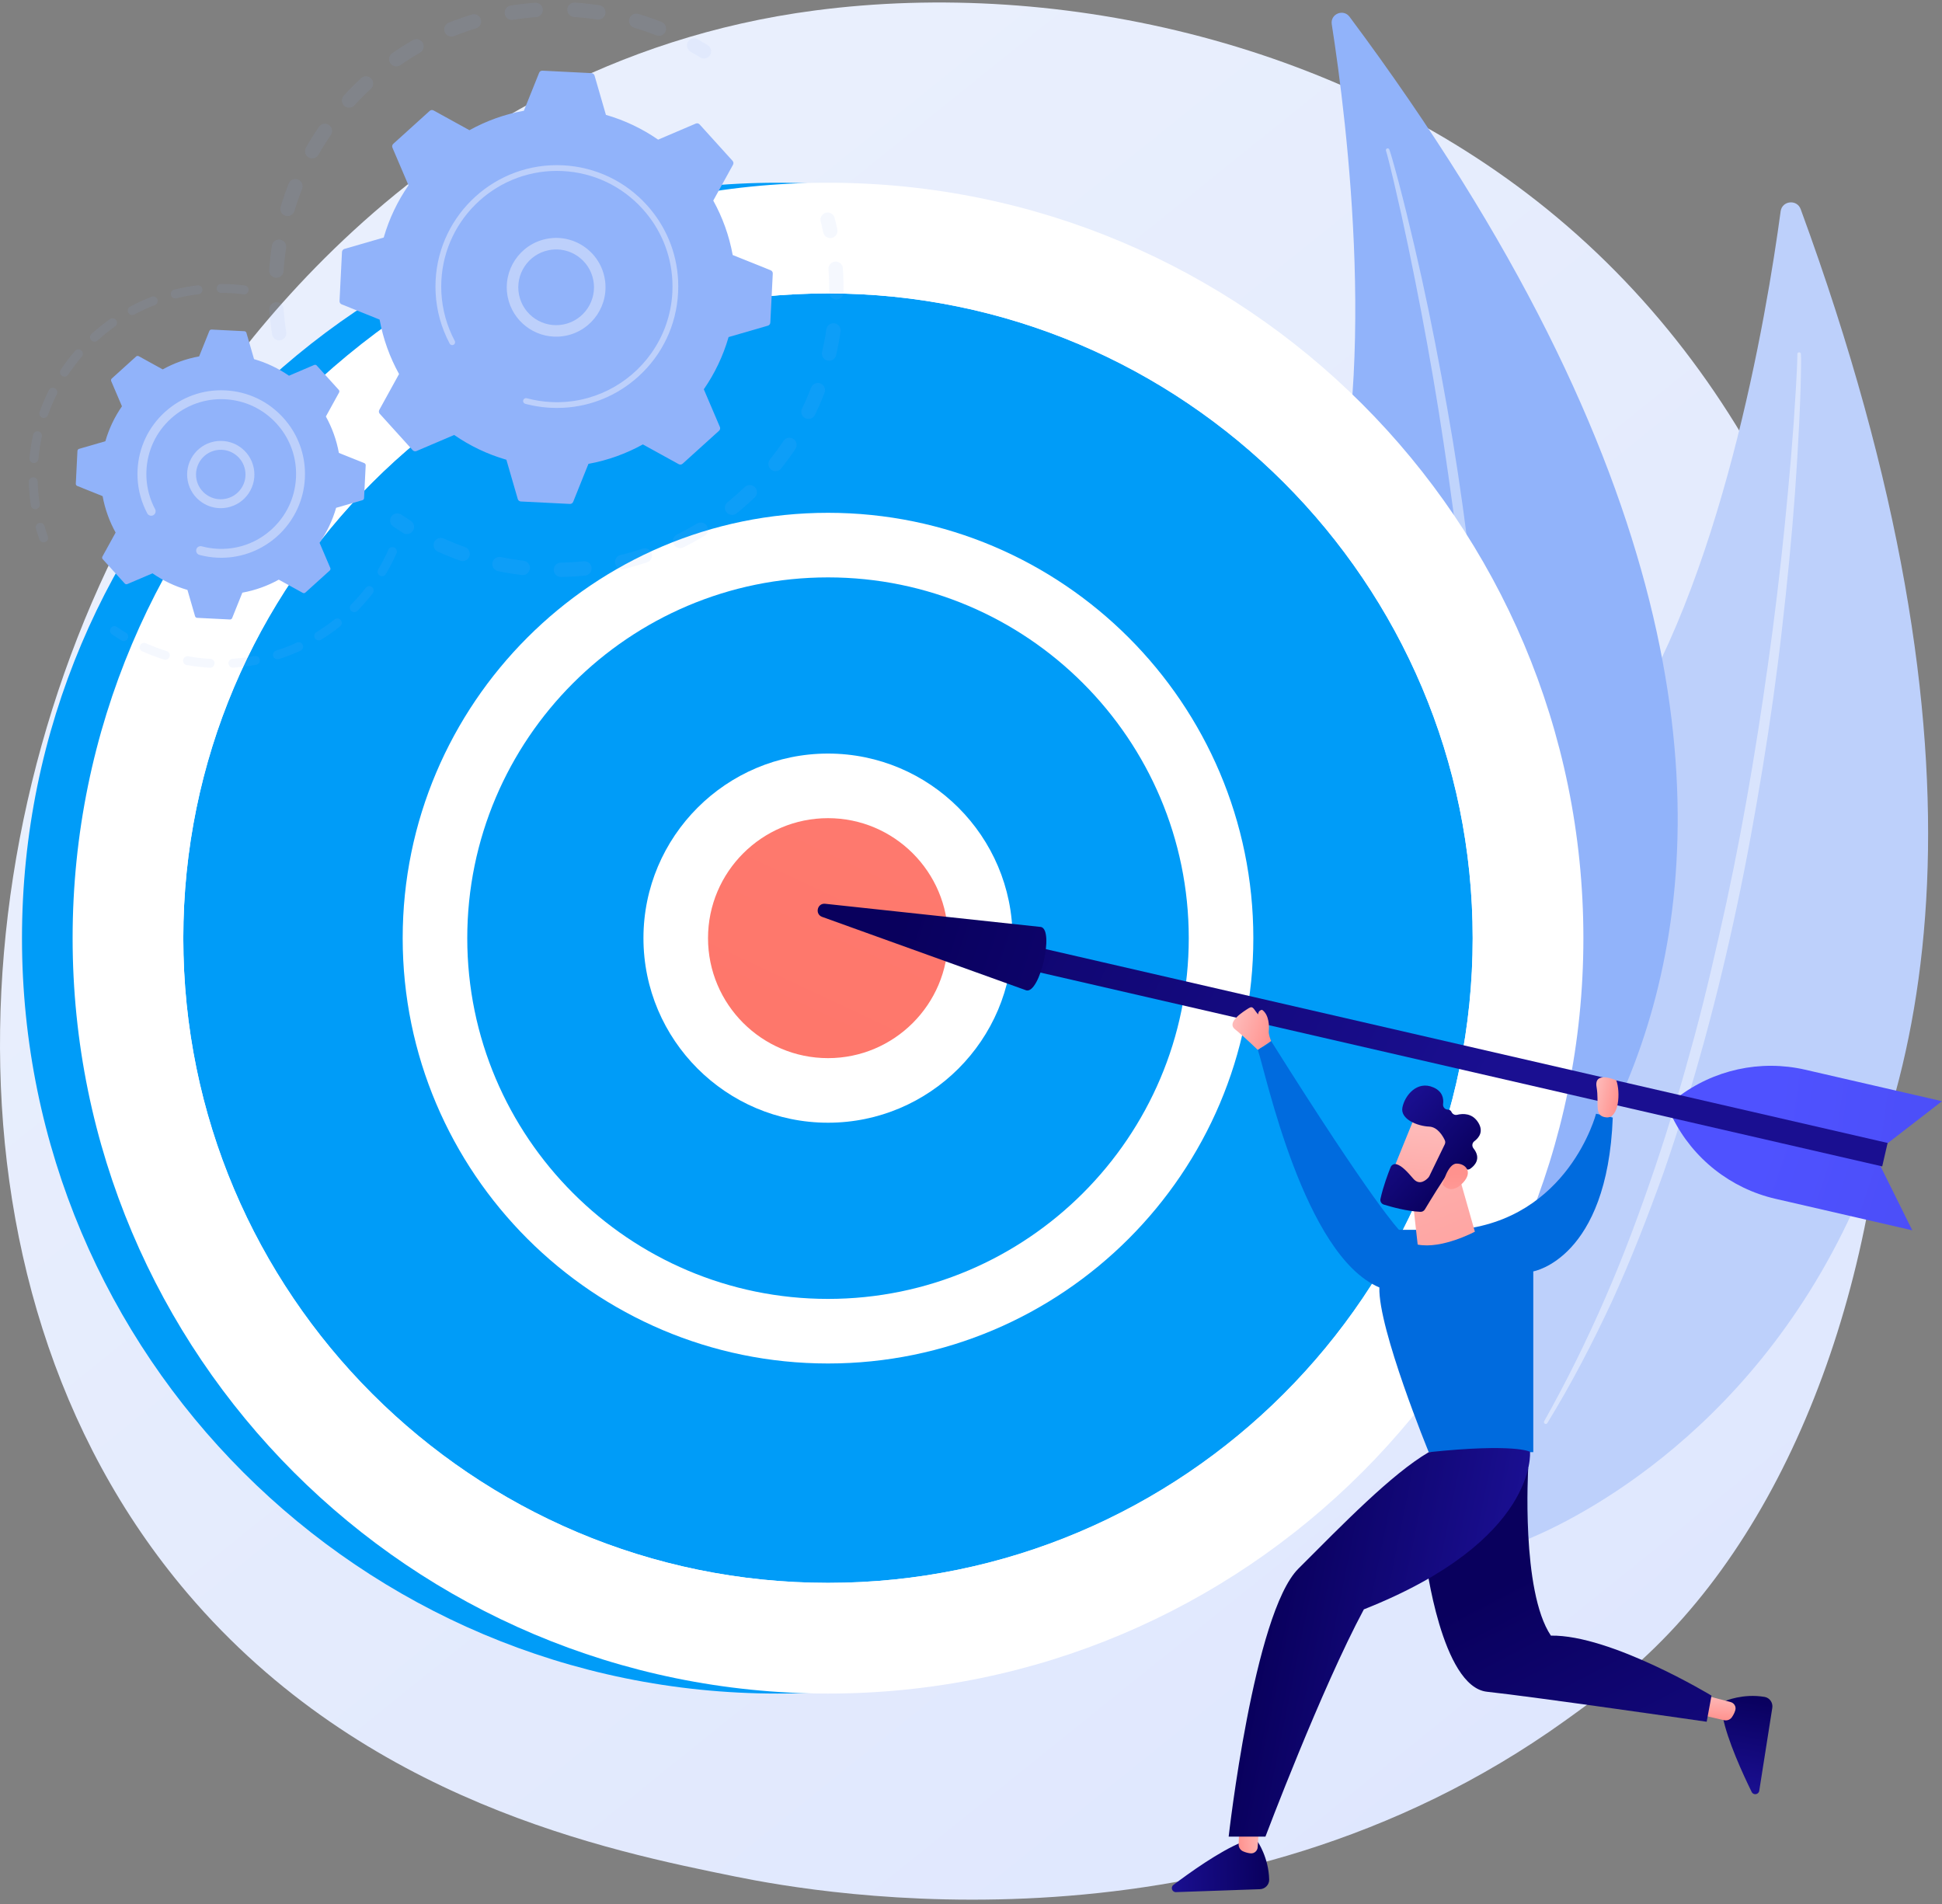 <svg width="307" height="301" viewBox="0 0 307 301" fill="none" xmlns="http://www.w3.org/2000/svg">
<rect x="0" y="0" width="307" height="301" fill="#808080" stroke="none"/>
<path d="M263.906 258.113C257.776 264.566 251.976 268.727 247.394 272.015C193.53 310.663 129.795 299.397 116.25 296.646C96.247 292.583 57.582 284.73 29.629 251.857C-12.663 202.124 -6.078 123.769 26.727 72.045C32.728 62.584 64.424 10.073 128.846 1.652C167.833 -3.444 213.28 6.834 246.191 34.408C315.274 92.286 310.357 209.211 263.906 258.113Z" fill="url(#paint0_linear_1317_29688)"/>
<path d="M284.66 33.065C284.072 31.462 281.719 31.713 281.491 33.406C279.282 49.767 272.142 92.489 255.374 116.979C228.073 156.854 214.654 217.271 239.483 244.109C239.483 244.108 348.734 207.756 284.66 33.065Z" fill="#BDD0FB"/>
<path opacity="0.43" d="M284.697 55.963C284.73 56.483 284.715 56.915 284.72 57.38L284.704 58.751L284.641 61.489C284.586 63.315 284.504 65.139 284.421 66.963C284.242 70.61 284.018 74.254 283.761 77.896C283.233 85.18 282.508 92.448 281.674 99.704C280.849 106.961 279.822 114.196 278.642 121.406C277.455 128.614 276.166 135.809 274.641 142.957C271.62 157.257 267.818 171.406 263.032 185.23C260.566 192.114 257.919 198.939 254.883 205.595C251.799 212.227 248.432 218.731 244.606 224.961C244.522 225.096 244.345 225.139 244.209 225.056C244.078 224.974 244.034 224.804 244.109 224.67L244.111 224.667C247.68 218.316 250.9 211.786 253.795 205.112C256.707 198.445 259.229 191.614 261.571 184.728C263.909 177.839 265.969 170.857 267.869 163.833C269.767 156.806 271.374 149.705 272.94 142.596C276.013 128.361 278.325 113.969 280.239 99.527C281.18 92.303 281.977 85.06 282.644 77.803C282.984 74.175 283.29 70.544 283.551 66.91L283.901 61.456L284.047 58.729L284.105 57.366C284.117 56.919 284.137 56.439 284.132 56.047L284.131 55.983C284.129 55.825 284.254 55.696 284.411 55.694C284.561 55.693 284.688 55.813 284.697 55.963Z" fill="white"/>
<path d="M213.342 2.651C212.365 1.341 210.277 2.212 210.529 3.827C212.966 19.434 218.074 60.56 209.378 87.593C195.219 131.608 199.394 190.675 229.486 208.513C229.486 208.513 319.757 145.371 213.342 2.651Z" fill="#91B3FA"/>
<path opacity="0.43" d="M219.631 23.636C219.802 24.105 219.907 24.505 220.038 24.93L220.397 26.192L221.087 28.721C221.535 30.41 221.957 32.104 222.378 33.8C223.211 37.193 224 40.596 224.758 44.006C226.262 50.83 227.581 57.693 228.795 64.574C230.02 71.455 231.052 78.37 231.937 85.304C232.815 92.238 233.597 99.188 234.148 106.159C235.279 120.097 235.651 134.111 235.032 148.094C234.649 155.081 234.082 162.062 233.112 168.994C232.091 175.918 230.777 182.8 228.964 189.557C228.924 189.707 228.771 189.796 228.621 189.755C228.475 189.715 228.387 189.569 228.419 189.423L228.42 189.419C229.958 182.622 231.129 175.754 231.96 168.844C232.812 161.936 233.259 154.983 233.527 148.03C233.791 141.074 233.775 134.11 233.601 127.15C233.425 120.189 232.961 113.239 232.458 106.293C231.394 92.401 229.587 78.572 227.405 64.807C226.298 57.925 225.054 51.065 223.687 44.229C223.009 40.81 222.301 37.397 221.549 33.993L220.383 28.896L219.773 26.355L219.455 25.089C219.344 24.676 219.233 24.23 219.12 23.873L219.101 23.813C219.055 23.666 219.136 23.511 219.283 23.465C219.43 23.422 219.581 23.498 219.631 23.636Z" fill="white"/>
<path d="M122.892 267.717C188.843 267.717 242.307 214.253 242.307 148.302C242.307 82.351 188.843 28.887 122.892 28.887C56.941 28.887 3.477 82.351 3.477 148.302C3.477 214.253 56.941 267.717 122.892 267.717Z" fill="#009CF8"/>
<path d="M130.894 267.717C196.845 267.717 250.309 214.253 250.309 148.302C250.309 82.351 196.845 28.887 130.894 28.887C64.942 28.887 11.479 82.351 11.479 148.302C11.479 214.253 64.942 267.717 130.894 267.717Z" fill="white"/>
<path d="M130.892 250.218C187.179 250.218 232.808 204.588 232.808 148.302C232.808 92.015 187.179 46.386 130.892 46.386C74.606 46.386 28.977 92.015 28.977 148.302C28.977 204.588 74.606 250.218 130.892 250.218Z" fill="#009CF8"/>
<path d="M130.894 255.322C71.882 255.322 23.873 207.313 23.873 148.302C23.873 89.29 71.882 41.281 130.894 41.281C189.905 41.281 237.914 89.29 237.914 148.302C237.914 207.313 189.904 255.322 130.894 255.322ZM130.894 46.385C74.697 46.385 28.978 92.104 28.978 148.301C28.978 204.498 74.697 250.217 130.894 250.217C187.09 250.217 232.809 204.497 232.809 148.301C232.809 92.104 187.09 46.385 130.894 46.385Z" fill="white"/>
<path d="M130.894 210.434C165.209 210.434 193.027 182.617 193.027 148.302C193.027 113.987 165.209 86.169 130.894 86.169C96.579 86.169 68.762 113.987 68.762 148.302C68.762 182.617 96.579 210.434 130.894 210.434Z" fill="#009CF8"/>
<path d="M130.895 215.539C93.821 215.539 63.658 185.376 63.658 148.301C63.658 111.226 93.821 81.064 130.895 81.064C167.97 81.064 198.133 111.225 198.133 148.301C198.133 185.376 167.97 215.539 130.895 215.539ZM130.895 91.273C99.45 91.273 73.867 116.856 73.867 148.301C73.867 179.746 99.45 205.33 130.895 205.33C162.341 205.33 187.924 179.746 187.924 148.301C187.924 116.856 162.341 91.273 130.895 91.273Z" fill="white"/>
<path d="M130.893 172.374C144.188 172.374 154.966 161.597 154.966 148.302C154.966 135.007 144.188 124.229 130.893 124.229C117.598 124.229 106.82 135.007 106.82 148.302C106.82 161.597 117.598 172.374 130.893 172.374Z" fill="url(#paint1_linear_1317_29688)"/>
<path d="M130.895 177.478C114.807 177.478 101.719 164.39 101.719 148.301C101.719 132.212 114.807 119.123 130.895 119.123C146.983 119.123 160.072 132.212 160.072 148.301C160.071 164.39 146.983 177.478 130.895 177.478ZM130.895 129.334C120.436 129.334 111.927 137.843 111.927 148.302C111.927 158.761 120.436 167.27 130.895 167.27C141.354 167.27 149.863 158.761 149.863 148.302C149.863 137.843 141.353 129.334 130.895 129.334Z" fill="white"/>
<path d="M297.201 184.195L302.3 194.486L280.677 189.507C273.593 187.876 267.613 183.154 264.385 176.639L297.201 184.195Z" fill="url(#paint2_linear_1317_29688)"/>
<path d="M297.914 181.103L307 174.077L285.377 169.099C278.291 167.468 270.849 169.1 265.098 173.547L297.914 181.103Z" fill="url(#paint3_linear_1317_29688)"/>
<path d="M298.403 180.676L297.549 184.382L157.203 152.07L158.057 148.364L298.403 180.676Z" fill="url(#paint4_linear_1317_29688)"/>
<path d="M164.569 146.537C166.695 147.026 164.387 157.05 162.26 156.561L129.973 144.942C128.779 144.512 129.19 142.732 130.45 142.868L164.569 146.537Z" fill="url(#paint5_linear_1317_29688)"/>
<path d="M198.828 291.141C198.828 291.141 200.551 293.624 200.638 297.114C200.658 297.935 199.993 298.615 199.172 298.643L185.905 299.106C185.284 299.128 185.005 298.338 185.5 297.963C187.949 296.112 192.769 292.648 196.293 291.228L198.828 291.141Z" fill="url(#paint6_linear_1317_29688)"/>
<path d="M199.159 286.904L198.819 292.005C198.781 292.576 198.29 293.022 197.72 292.975C197.374 292.946 196.958 292.857 196.498 292.651C196.061 292.455 195.791 292.004 195.809 291.525L196.041 285.372L199.159 286.904Z" fill="url(#paint7_linear_1317_29688)"/>
<path d="M272.74 268.889C272.74 268.889 275.506 267.668 278.949 268.245C279.76 268.381 280.3 269.163 280.172 269.975L278.109 283.088C278.013 283.702 277.185 283.827 276.911 283.269C275.559 280.513 273.071 275.125 272.346 271.395L272.74 268.889Z" fill="url(#paint8_linear_1317_29688)"/>
<path d="M268.642 267.761L273.585 269.062C274.138 269.208 274.485 269.776 274.33 270.325C274.235 270.659 274.069 271.051 273.779 271.464C273.503 271.856 273.009 272.035 272.543 271.926L266.545 270.532L268.642 267.761Z" fill="url(#paint9_linear_1317_29688)"/>
<path d="M200.947 164.578C200.947 164.578 200.502 163.551 200.574 162.943C200.646 162.335 200.663 160.437 199.524 159.636C199.524 159.636 198.907 159.666 198.895 160.358C198.17 159.58 198.134 158.908 197.384 159.385C196.635 159.862 193.816 161.573 195.224 162.7C196.631 163.828 198.844 165.975 198.844 165.975L200.947 164.578Z" fill="url(#paint10_linear_1317_29688)"/>
<path d="M225.375 246.627C225.375 246.627 227.886 266.666 235.076 267.431C242.265 268.196 269.8 272.173 269.8 272.173L270.565 268.043C270.565 268.043 254.656 258.405 245.172 258.558C240.43 251.521 241.587 232.079 241.587 232.079L225.375 246.627Z" fill="url(#paint11_linear_1317_29688)"/>
<path d="M254.953 176.665C254.106 199.007 242.387 200.98 242.387 200.98V229.554H225.863C225.863 229.554 217.85 210.042 218.058 203.519C206.14 198.48 200.107 169.665 198.848 165.975C199.435 165.528 199.751 165.545 200.95 164.578C217.194 190.431 221.157 194.405 221.157 194.405H230.335C247.972 192.82 252.311 176.056 252.311 176.056L254.953 176.665Z" fill="#006BDE"/>
<path d="M241.87 229.494C241.87 229.494 243.183 243.495 215.604 254.408C208.873 266.951 200.045 290.334 200.045 290.334H194.232C194.232 290.334 198.209 255.019 205.246 247.982C212.283 240.945 219.96 233.027 225.86 229.56C239.512 228.133 241.87 229.494 241.87 229.494Z" fill="url(#paint12_linear_1317_29688)"/>
<path d="M230.112 183.99L233.154 194.703C233.154 194.703 227.956 197.497 224.113 196.742L223.057 187.298L230.112 183.99Z" fill="url(#paint13_linear_1317_29688)"/>
<path d="M223.808 176.211C223.696 176.336 219.559 186.625 219.559 186.625L225.484 188.863L230.854 179.694C230.853 179.693 225.673 174.113 223.808 176.211Z" fill="url(#paint14_linear_1317_29688)"/>
<path d="M228.392 180.9L225.943 185.948C225.912 186.013 225.872 186.071 225.825 186.126C225.533 186.456 224.445 187.515 223.428 186.336C222.506 185.265 221.648 184.302 220.785 184.047C220.397 183.933 219.987 184.131 219.836 184.507C219.46 185.442 218.652 187.564 218.232 189.515C218.147 189.911 218.382 190.304 218.77 190.423C219.935 190.784 222.416 191.475 224.541 191.565C224.829 191.577 225.1 191.434 225.249 191.187C225.973 189.983 228.188 186.331 228.963 185.409C229.69 184.543 231.211 184.741 231.843 184.87C232.05 184.912 232.264 184.868 232.437 184.747C233.051 184.319 234.257 183.188 232.929 181.522C232.651 181.173 232.717 180.668 233.073 180.401C233.785 179.869 234.592 178.875 233.671 177.425C232.735 175.951 231.274 176.003 230.357 176.226C229.986 176.316 229.615 176.121 229.458 175.774C229.37 175.576 229.193 175.414 228.856 175.406C228.403 175.394 228.068 174.976 228.127 174.526C228.241 173.663 228.053 172.534 226.605 171.898C224.034 170.768 222.082 173.155 221.701 175.058C221.319 176.96 224.177 178.027 225.92 178.092C227.246 178.141 228.075 179.554 228.396 180.229C228.498 180.44 228.496 180.687 228.392 180.9Z" fill="url(#paint15_linear_1317_29688)"/>
<path d="M228.051 187.236C228.051 187.236 228.857 183.95 230.263 183.942C231.668 183.936 232.89 185.227 231.299 186.943C229.322 189.079 228.051 187.236 228.051 187.236Z" fill="url(#paint16_linear_1317_29688)"/>
<path d="M255.505 170.771C255.505 170.771 251.936 169.19 252.394 171.842C252.853 174.494 251.894 176.432 253.929 176.635C255.963 176.839 256.196 172.604 255.505 170.771Z" fill="url(#paint17_linear_1317_29688)"/>
<g opacity="0.3">
<path opacity="0.3" d="M44.185 53.812C43.611 53.841 43.095 53.432 43.005 52.851C42.806 51.581 42.66 50.284 42.569 48.995C42.525 48.369 42.997 47.825 43.624 47.781C43.632 47.781 43.639 47.78 43.647 47.78C44.264 47.748 44.796 48.217 44.84 48.837C44.925 50.061 45.065 51.294 45.253 52.5C45.351 53.121 44.926 53.703 44.305 53.8C44.264 53.806 44.224 53.81 44.185 53.812ZM43.754 43.908C43.71 43.91 43.664 43.91 43.619 43.907C42.992 43.865 42.517 43.322 42.559 42.695C42.646 41.407 42.788 40.11 42.982 38.84C43.078 38.219 43.655 37.794 44.279 37.887C44.901 37.982 45.327 38.563 45.232 39.184C45.047 40.391 44.913 41.623 44.83 42.847C44.79 43.429 44.321 43.879 43.754 43.908ZM45.513 34.154C45.387 34.161 45.257 34.146 45.129 34.107C44.527 33.926 44.185 33.292 44.365 32.69C44.735 31.456 45.163 30.222 45.638 29.025C45.87 28.441 46.531 28.155 47.115 28.387C47.698 28.618 47.985 29.28 47.753 29.864C47.302 31.001 46.895 32.173 46.544 33.345C46.403 33.818 45.98 34.131 45.513 34.154ZM49.412 25.037C49.203 25.048 48.988 25.001 48.793 24.89C48.247 24.579 48.055 23.884 48.366 23.337C49.003 22.217 49.696 21.11 50.426 20.048C50.783 19.531 51.491 19.4 52.008 19.755C52.526 20.11 52.657 20.819 52.302 21.338C51.609 22.346 50.95 23.398 50.345 24.462C50.145 24.814 49.787 25.019 49.412 25.037ZM55.244 17.019C54.951 17.034 54.652 16.937 54.418 16.723C53.955 16.298 53.922 15.579 54.347 15.115C55.214 14.166 56.135 13.24 57.083 12.365C57.545 11.939 58.265 11.967 58.691 12.428C59.117 12.89 59.088 13.61 58.627 14.037C57.726 14.87 56.851 15.749 56.026 16.651C55.816 16.881 55.533 17.005 55.244 17.019ZM62.705 10.492C62.325 10.511 61.945 10.34 61.711 10.005C61.353 9.488 61.48 8.779 61.996 8.421C63.054 7.686 64.157 6.986 65.274 6.344C65.819 6.03 66.514 6.217 66.828 6.762C67.142 7.307 66.954 8.003 66.409 8.317C65.348 8.927 64.3 9.591 63.295 10.29C63.114 10.416 62.91 10.481 62.705 10.492ZM104.213 5.664C104.056 5.671 103.895 5.646 103.739 5.585C102.601 5.137 101.429 4.732 100.254 4.383C99.652 4.204 99.308 3.57 99.489 2.968C99.667 2.365 100.301 2.022 100.903 2.202C102.14 2.57 103.375 2.997 104.573 3.469C105.158 3.699 105.445 4.36 105.214 4.945C105.045 5.373 104.645 5.642 104.213 5.664ZM71.422 5.782C70.951 5.806 70.494 5.533 70.308 5.071C70.073 4.489 70.355 3.826 70.938 3.59C72.132 3.108 73.363 2.673 74.594 2.296C75.196 2.115 75.832 2.449 76.016 3.051C76.2 3.652 75.862 4.288 75.261 4.472C74.091 4.83 72.922 5.244 71.788 5.701C71.668 5.749 71.544 5.776 71.422 5.782ZM94.64 3.09C94.565 3.094 94.489 3.091 94.41 3.079C93.201 2.896 91.967 2.764 90.744 2.684C90.117 2.643 89.642 2.101 89.683 1.475C89.723 0.848 90.264 0.369 90.892 0.413C92.179 0.497 93.478 0.637 94.75 0.829C95.371 0.923 95.8 1.502 95.705 2.124C95.624 2.668 95.169 3.063 94.64 3.09ZM80.971 3.139C80.396 3.168 79.882 2.761 79.79 2.18C79.692 1.559 80.115 0.976 80.736 0.878C82.007 0.677 83.303 0.528 84.59 0.435C84.597 0.433 84.606 0.433 84.614 0.432C85.231 0.401 85.763 0.868 85.806 1.487C85.851 2.114 85.38 2.659 84.754 2.704C83.531 2.792 82.3 2.934 81.093 3.126C81.052 3.133 81.011 3.137 80.971 3.139Z" fill="#91B3FA"/>
<path opacity="0.3" d="M111.35 9.256C111.126 9.268 110.897 9.213 110.692 9.086C110.194 8.775 109.681 8.471 109.168 8.179C108.622 7.87 108.43 7.175 108.74 6.629C109.049 6.082 109.744 5.89 110.291 6.2C110.831 6.506 111.37 6.827 111.894 7.153C112.428 7.485 112.591 8.187 112.259 8.72C112.055 9.049 111.71 9.237 111.35 9.256Z" fill="#91B3FA"/>
</g>
<g opacity="0.3">
<path opacity="0.3" d="M131.312 37.635C130.763 37.663 130.26 37.291 130.142 36.736C130.02 36.162 129.884 35.581 129.737 35.009C129.581 34.4 129.948 33.781 130.557 33.624C131.168 33.468 131.785 33.835 131.941 34.444C132.096 35.045 132.239 35.657 132.368 36.261C132.498 36.876 132.106 37.48 131.492 37.611C131.432 37.625 131.372 37.632 131.312 37.635Z" fill="#91B3FA"/>
<path opacity="0.3" d="M90.27 91.16C89.748 91.186 89.222 91.205 88.695 91.213C88.066 91.224 87.548 90.724 87.537 90.095C87.526 89.466 88.03 88.946 88.655 88.937C89.873 88.916 91.088 88.846 92.278 88.726C92.903 88.664 93.461 89.119 93.523 89.745C93.586 90.37 93.13 90.928 92.505 90.99C91.769 91.065 91.017 91.121 90.27 91.16ZM82.695 90.906C82.631 90.909 82.566 90.907 82.501 90.899C81.24 90.749 79.972 90.545 78.731 90.29C78.115 90.163 77.718 89.563 77.845 88.947C77.971 88.331 78.574 87.932 79.188 88.061C80.366 88.303 81.571 88.497 82.769 88.64C83.394 88.714 83.84 89.281 83.765 89.904C83.699 90.462 83.239 90.878 82.695 90.906ZM98.408 89.981C97.873 90.008 97.376 89.653 97.245 89.112C97.097 88.5 97.473 87.886 98.084 87.739C99.252 87.457 100.425 87.121 101.569 86.739C102.166 86.541 102.81 86.864 103.009 87.459C103.207 88.056 102.886 88.7 102.289 88.898C101.084 89.3 99.849 89.654 98.618 89.951C98.548 89.968 98.478 89.978 98.408 89.981ZM73.191 88.693C73.046 88.7 72.898 88.68 72.754 88.629C71.557 88.206 70.365 87.727 69.211 87.205C68.638 86.946 68.384 86.272 68.642 85.7C68.901 85.127 69.575 84.872 70.148 85.132C71.245 85.627 72.377 86.083 73.513 86.483C74.106 86.692 74.416 87.343 74.207 87.936C74.048 88.383 73.638 88.67 73.191 88.693ZM107.574 86.657C107.135 86.679 106.703 86.444 106.495 86.024C106.217 85.46 106.448 84.778 107.011 84.5C108.089 83.967 109.159 83.381 110.191 82.758C110.729 82.433 111.429 82.606 111.754 83.145C112.079 83.682 111.906 84.382 111.367 84.706C110.28 85.363 109.155 85.98 108.019 86.54C107.876 86.611 107.724 86.649 107.574 86.657ZM115.788 81.401C115.437 81.419 115.082 81.273 114.843 80.98C114.448 80.49 114.525 79.774 115.013 79.38C115.951 78.623 116.868 77.817 117.738 76.986C118.192 76.551 118.912 76.567 119.347 77.022C119.781 77.477 119.765 78.197 119.311 78.631C118.395 79.506 117.43 80.353 116.443 81.15C116.249 81.307 116.019 81.389 115.788 81.401ZM122.661 74.481C122.393 74.495 122.121 74.414 121.895 74.234C121.404 73.843 121.322 73.127 121.713 72.635C122.464 71.692 123.184 70.705 123.852 69.705C124.201 69.182 124.907 69.041 125.431 69.39C125.953 69.739 126.095 70.445 125.746 70.969C125.043 72.022 124.286 73.059 123.495 74.052C123.282 74.318 122.976 74.465 122.661 74.481ZM127.861 66.226C127.676 66.236 127.486 66.199 127.307 66.113C126.742 65.839 126.506 65.158 126.78 64.594C127.307 63.508 127.793 62.389 128.224 61.267C128.45 60.68 129.109 60.387 129.695 60.612C130.282 60.838 130.574 61.496 130.348 62.083C129.893 63.266 129.382 64.445 128.827 65.586C128.64 65.973 128.262 66.206 127.861 66.226ZM131.123 57.027C131.019 57.033 130.912 57.023 130.806 56.998C130.194 56.856 129.814 56.243 129.956 55.632C130.229 54.461 130.456 53.263 130.631 52.069C130.722 51.447 131.301 51.017 131.922 51.108C132.544 51.199 132.974 51.776 132.883 52.398C132.7 53.653 132.461 54.915 132.173 56.148C132.054 56.654 131.616 57.002 131.123 57.027ZM132.284 47.343C132.26 47.344 132.236 47.344 132.213 47.344C131.584 47.337 131.08 46.823 131.086 46.194C131.095 45.308 131.076 44.41 131.032 43.525C131.015 43.205 130.995 42.886 130.972 42.568C130.925 41.941 131.397 41.396 132.024 41.35C132.658 41.291 133.196 41.775 133.242 42.402C133.267 42.737 133.287 43.072 133.304 43.408C133.351 44.338 133.371 45.283 133.361 46.217C133.357 46.823 132.879 47.313 132.284 47.343Z" fill="#91B3FA"/>
<path opacity="0.3" d="M64.382 84.427C64.156 84.439 63.925 84.383 63.719 84.253C63.197 83.925 62.674 83.579 62.161 83.227C61.643 82.87 61.513 82.162 61.868 81.644C62.225 81.127 62.933 80.995 63.451 81.352C63.939 81.687 64.437 82.015 64.931 82.326C65.464 82.66 65.623 83.363 65.288 83.895C65.082 84.223 64.74 84.409 64.382 84.427Z" fill="#91B3FA"/>
</g>
<path d="M65.24 71.167C65.392 71.335 65.634 71.388 65.843 71.299L71.797 68.759C74.283 70.479 77.062 71.816 80.051 72.676L81.852 78.889C81.915 79.108 82.11 79.261 82.336 79.273L90.09 79.661C90.317 79.672 90.526 79.539 90.611 79.328L93.023 73.326C96.084 72.769 98.981 71.717 101.627 70.253L107.297 73.375C107.495 73.484 107.742 73.456 107.911 73.303L113.669 68.095C113.837 67.943 113.891 67.701 113.802 67.492L111.261 61.538C112.982 59.052 114.318 56.273 115.178 53.284L121.392 51.483C121.61 51.42 121.763 51.226 121.775 50.999L122.164 43.245C122.176 43.017 122.042 42.809 121.831 42.725L115.828 40.313C115.271 37.252 114.22 34.355 112.756 31.709L115.879 26.039C115.988 25.841 115.959 25.593 115.807 25.425L110.598 19.667C110.446 19.499 110.204 19.445 109.995 19.534L104.041 22.075C101.555 20.355 98.777 19.018 95.787 18.158L93.987 11.944C93.924 11.727 93.73 11.573 93.503 11.561L85.748 11.172C85.521 11.16 85.312 11.294 85.228 11.505L82.816 17.508C79.754 18.064 76.857 19.116 74.212 20.581L68.541 17.458C68.342 17.349 68.096 17.378 67.927 17.53L62.169 22.739C62.001 22.891 61.948 23.133 62.036 23.342L64.577 29.296C62.857 31.782 61.52 34.56 60.66 37.55L54.447 39.35C54.229 39.413 54.075 39.607 54.063 39.834L53.675 47.589C53.663 47.816 53.797 48.025 54.008 48.109L60.01 50.522C60.567 53.583 61.619 56.48 63.083 59.126L59.961 64.796C59.852 64.995 59.88 65.24 60.032 65.41L65.24 71.167Z" fill="#91B3FA"/>
<path d="M88.309 53.212C84.509 53.406 81.031 50.786 80.263 46.946C79.42 42.726 82.168 38.607 86.388 37.763C88.433 37.354 90.514 37.766 92.248 38.923C93.982 40.08 95.162 41.843 95.571 43.886C96.414 48.106 93.667 52.226 89.447 53.07C89.067 53.146 88.686 53.193 88.309 53.212ZM87.625 39.439C87.332 39.454 87.038 39.49 86.745 39.549C83.509 40.196 81.403 43.355 82.049 46.59C82.696 49.825 85.853 51.933 89.09 51.285C92.326 50.638 94.432 47.48 93.786 44.245C93.472 42.677 92.568 41.326 91.238 40.438C90.157 39.718 88.9 39.374 87.625 39.439Z" fill="#BDD0FB"/>
<path d="M89.042 64.463C88.39 64.496 87.731 64.497 87.07 64.464C86.862 64.453 86.653 64.439 86.446 64.423C85.421 64.338 84.404 64.172 83.412 63.928C83.398 63.925 83.386 63.922 83.372 63.919C83.333 63.909 83.294 63.899 83.257 63.89C83.182 63.87 83.108 63.851 83.034 63.831C82.839 63.778 82.708 63.607 82.698 63.415C82.696 63.368 82.7 63.321 82.713 63.274C82.778 63.031 83.028 62.888 83.271 62.953C84.52 63.288 85.814 63.491 87.116 63.556C93.585 63.881 99.449 60.784 102.948 55.857C104.894 53.117 106.109 49.81 106.289 46.213C106.321 45.582 106.32 44.954 106.287 44.331C106.073 40.142 104.439 36.186 101.588 33.034C98.312 29.413 93.822 27.283 88.946 27.039C78.874 26.536 70.278 34.316 69.773 44.382C69.742 45.002 69.742 45.622 69.774 46.239C69.911 48.912 70.631 51.524 71.891 53.887C71.923 53.948 71.94 54.013 71.943 54.078C71.952 54.248 71.864 54.417 71.703 54.503C71.481 54.621 71.205 54.538 71.087 54.315C69.765 51.835 69.008 49.092 68.865 46.286C68.832 45.64 68.832 44.988 68.864 44.337C69.393 33.768 78.425 25.601 88.99 26.13C94.11 26.386 98.824 28.621 102.262 32.422C105.256 35.732 106.972 39.884 107.197 44.281C107.23 44.935 107.23 45.595 107.198 46.257C106.941 51.376 104.707 56.09 100.905 59.529C97.595 62.523 93.441 64.239 89.042 64.463Z" fill="#BDD0FB"/>
<g opacity="0.3">
<path opacity="0.3" d="M6.928 85.738C6.625 85.753 6.335 85.57 6.23 85.267C6.033 84.704 5.85 84.128 5.687 83.553C5.581 83.179 5.797 82.791 6.171 82.685C6.545 82.578 6.933 82.797 7.039 83.169C7.194 83.717 7.369 84.266 7.556 84.804C7.685 85.17 7.491 85.571 7.124 85.699C7.06 85.723 6.994 85.734 6.928 85.738Z" fill="#91B3FA"/>
<path opacity="0.3" d="M5.617 80.493C5.262 80.511 4.942 80.257 4.888 79.897C4.731 78.882 4.625 77.846 4.574 76.821C4.563 76.605 4.555 76.388 4.547 76.171C4.536 75.782 4.862 75.472 5.228 75.447C5.616 75.435 5.941 75.74 5.952 76.128C5.959 76.336 5.966 76.544 5.977 76.749C6.027 77.727 6.128 78.715 6.276 79.683C6.335 80.066 6.071 80.425 5.688 80.485C5.664 80.488 5.641 80.492 5.617 80.493ZM5.4 73.198C5.367 73.2 5.332 73.199 5.299 73.195C4.912 73.159 4.627 72.817 4.664 72.431C4.778 71.19 4.97 69.947 5.235 68.733C5.317 68.354 5.694 68.114 6.071 68.197C6.45 68.28 6.69 68.654 6.608 69.033C6.355 70.19 6.172 71.377 6.063 72.56C6.031 72.913 5.744 73.18 5.4 73.198ZM6.958 66.068C6.869 66.073 6.777 66.06 6.688 66.029C6.322 65.899 6.13 65.498 6.26 65.131C6.674 63.958 7.166 62.799 7.723 61.685C7.896 61.337 8.317 61.197 8.665 61.372C9.012 61.545 9.153 61.967 8.98 62.314C8.449 63.377 7.98 64.481 7.585 65.599C7.488 65.877 7.234 66.054 6.958 66.068ZM10.222 59.54C10.076 59.548 9.927 59.51 9.798 59.423C9.474 59.208 9.386 58.771 9.602 58.449C10.292 57.412 11.053 56.408 11.863 55.467C12.117 55.173 12.56 55.14 12.853 55.393C13.148 55.646 13.181 56.089 12.927 56.385C12.155 57.282 11.429 58.239 10.771 59.227C10.644 59.42 10.437 59.529 10.222 59.54ZM14.981 54.007C14.778 54.018 14.571 53.939 14.425 53.778C14.163 53.491 14.185 53.046 14.472 52.785C15.393 51.948 16.374 51.16 17.388 50.443C17.705 50.218 18.143 50.294 18.368 50.612C18.592 50.929 18.517 51.368 18.2 51.592C17.232 52.276 16.297 53.028 15.418 53.826C15.292 53.938 15.137 53.999 14.981 54.007ZM20.938 49.797C20.675 49.81 20.415 49.674 20.282 49.426C20.099 49.084 20.228 48.658 20.57 48.475C21.666 47.887 22.81 47.362 23.968 46.915C24.332 46.776 24.737 46.956 24.877 47.318C25.017 47.68 24.837 48.087 24.475 48.226C23.369 48.653 22.28 49.153 21.235 49.713C21.139 49.765 21.038 49.792 20.938 49.797ZM27.741 47.172C27.413 47.189 27.107 46.972 27.025 46.64C26.931 46.263 27.161 45.882 27.537 45.787C28.74 45.487 29.978 45.259 31.216 45.109C31.603 45.069 31.952 45.337 31.998 45.723C32.045 46.109 31.77 46.459 31.385 46.506C30.204 46.649 29.023 46.866 27.876 47.152C27.83 47.164 27.785 47.169 27.741 47.172ZM38.634 46.528C38.594 46.53 38.552 46.529 38.51 46.523C37.494 46.396 36.452 46.322 35.414 46.303C35.256 46.299 35.102 46.297 34.948 46.297C34.559 46.296 34.245 45.982 34.245 45.593C34.245 45.205 34.562 44.879 34.949 44.891C35.113 44.892 35.276 44.893 35.441 44.896C36.525 44.916 37.618 44.994 38.684 45.128C39.069 45.176 39.341 45.527 39.293 45.913C39.252 46.257 38.968 46.51 38.634 46.528Z" fill="#91B3FA"/>
</g>
<g opacity="0.3">
<path opacity="0.3" d="M36.844 105.542C36.46 105.561 36.132 105.269 36.107 104.884C36.082 104.498 36.376 104.163 36.764 104.138C37.93 104.063 39.102 103.917 40.246 103.703C40.626 103.636 40.994 103.883 41.066 104.264C41.138 104.647 40.886 105.013 40.505 105.085C39.304 105.309 38.077 105.463 36.853 105.541C36.851 105.541 36.847 105.541 36.844 105.542ZM33.248 105.555C33.222 105.556 33.198 105.556 33.172 105.555C31.95 105.486 30.72 105.343 29.517 105.129C29.134 105.06 28.879 104.696 28.948 104.314C29.015 103.931 29.383 103.677 29.763 103.744C30.912 103.948 32.085 104.085 33.251 104.151C33.639 104.172 33.936 104.504 33.913 104.892C33.893 105.255 33.603 105.537 33.248 105.555ZM43.898 104.22C43.586 104.236 43.292 104.043 43.193 103.731C43.075 103.361 43.28 102.966 43.65 102.848C44.763 102.494 45.866 102.069 46.925 101.583C47.279 101.423 47.695 101.577 47.857 101.93C48.018 102.283 47.863 102.701 47.51 102.862C46.399 103.37 45.244 103.817 44.076 104.188C44.017 104.206 43.957 104.217 43.898 104.22ZM26.18 104.292C26.1 104.296 26.018 104.287 25.937 104.262C24.766 103.902 23.607 103.465 22.49 102.965C22.136 102.807 21.977 102.391 22.136 102.036C22.294 101.683 22.71 101.524 23.064 101.683C24.129 102.16 25.234 102.576 26.35 102.92C26.721 103.035 26.93 103.428 26.815 103.798C26.726 104.087 26.466 104.277 26.18 104.292ZM50.423 101.232C50.175 101.245 49.927 101.125 49.788 100.898C49.584 100.567 49.688 100.134 50.018 99.931C51.012 99.32 51.979 98.643 52.892 97.916C53.196 97.674 53.638 97.724 53.879 98.028C54.121 98.333 54.071 98.775 53.767 99.016C52.809 99.778 51.796 100.489 50.754 101.128C50.65 101.193 50.537 101.227 50.423 101.232ZM56.041 96.767C55.85 96.776 55.657 96.709 55.512 96.565C55.235 96.293 55.232 95.848 55.504 95.571C56.325 94.738 57.102 93.849 57.815 92.927C58.052 92.62 58.494 92.563 58.801 92.8C59.108 93.038 59.165 93.478 58.927 93.786C58.181 94.752 57.366 95.685 56.506 96.558C56.377 96.689 56.21 96.758 56.041 96.767ZM60.427 91.084C60.293 91.09 60.156 91.06 60.033 90.985C59.699 90.787 59.589 90.355 59.788 90.022C60.385 89.017 60.926 87.968 61.395 86.901C61.552 86.546 61.966 86.385 62.322 86.541C62.677 86.697 62.838 87.112 62.682 87.468C62.189 88.586 61.622 89.687 60.996 90.741C60.871 90.951 60.654 91.072 60.427 91.084Z" fill="#91B3FA"/>
<path opacity="0.3" d="M19.599 101.341C19.464 101.348 19.325 101.316 19.199 101.241C18.684 100.929 18.176 100.601 17.689 100.266C17.37 100.045 17.288 99.608 17.509 99.288C17.73 98.97 18.167 98.888 18.487 99.108C18.952 99.428 19.436 99.741 19.927 100.038C20.259 100.239 20.366 100.671 20.165 101.003C20.039 101.211 19.824 101.329 19.599 101.341Z" fill="#91B3FA"/>
</g>
<path d="M19.721 92.243C19.823 92.356 19.985 92.391 20.125 92.332L24.11 90.633C25.773 91.784 27.633 92.678 29.632 93.254L30.837 97.412C30.879 97.557 31.01 97.66 31.162 97.668L36.351 97.928C36.503 97.935 36.642 97.845 36.699 97.705L38.313 93.688C40.361 93.316 42.301 92.612 44.07 91.632L47.864 93.722C47.997 93.794 48.162 93.775 48.274 93.673L52.127 90.188C52.239 90.086 52.275 89.925 52.216 89.784L50.516 85.8C51.668 84.136 52.562 82.277 53.137 80.276L57.295 79.071C57.441 79.029 57.544 78.899 57.551 78.748L57.811 73.558C57.819 73.406 57.73 73.267 57.589 73.21L53.572 71.596C53.199 69.548 52.495 67.609 51.516 65.839L53.605 62.044C53.678 61.911 53.659 61.746 53.557 61.634L50.072 57.781C49.97 57.669 49.808 57.634 49.668 57.693L45.683 59.392C44.02 58.241 42.161 57.346 40.161 56.771L38.956 52.613C38.914 52.468 38.783 52.365 38.633 52.357L33.443 52.097C33.291 52.09 33.152 52.178 33.095 52.32L31.481 56.337C29.433 56.709 27.493 57.413 25.724 58.393L21.93 56.304C21.797 56.231 21.632 56.251 21.52 56.353L17.667 59.838C17.555 59.94 17.519 60.101 17.578 60.242L19.278 64.226C18.127 65.889 17.232 67.749 16.657 69.75L12.499 70.955C12.354 70.996 12.251 71.127 12.243 71.279L11.983 76.469C11.975 76.621 12.064 76.76 12.206 76.817L16.222 78.431C16.595 80.479 17.299 82.417 18.278 84.188L16.188 87.983C16.115 88.115 16.134 88.281 16.236 88.393L19.721 92.243Z" fill="#91B3FA"/>
<path d="M35.158 80.323C34.026 80.381 32.908 80.076 31.949 79.436C30.767 78.647 29.964 77.447 29.686 76.054C29.111 73.18 30.982 70.374 33.856 69.799C36.736 69.229 39.538 71.096 40.112 73.971C40.39 75.363 40.109 76.781 39.321 77.963C38.533 79.144 37.332 79.948 35.94 80.226C35.681 80.278 35.418 80.311 35.158 80.323ZM34.702 71.107C34.513 71.116 34.322 71.14 34.132 71.177C32.017 71.6 30.641 73.665 31.063 75.779C31.268 76.803 31.859 77.686 32.727 78.266C33.597 78.845 34.639 79.051 35.664 78.847C36.688 78.643 37.572 78.052 38.151 77.183C38.731 76.313 38.938 75.271 38.733 74.246C38.35 72.322 36.606 71.009 34.702 71.107Z" fill="#BDD0FB"/>
<path d="M35.656 88.155C35.211 88.178 34.763 88.178 34.31 88.155C33.409 88.11 32.512 87.974 31.643 87.749C31.604 87.739 31.564 87.729 31.526 87.718C31.224 87.638 31.021 87.372 31.006 87.076C31.003 87.004 31.011 86.93 31.03 86.857C31.131 86.482 31.516 86.261 31.891 86.361C32.702 86.579 33.539 86.71 34.38 86.752C34.426 86.754 34.473 86.756 34.518 86.758C36.511 86.839 38.447 86.42 40.189 85.562C41.135 85.096 42.022 84.5 42.831 83.781C42.837 83.775 42.844 83.769 42.85 83.764C42.871 83.746 42.89 83.728 42.91 83.71C45.254 81.589 46.632 78.683 46.791 75.526C46.811 75.118 46.811 74.711 46.791 74.308C46.653 71.596 45.594 69.036 43.748 66.995C41.627 64.65 38.72 63.273 35.564 63.115C32.408 62.959 29.377 64.039 27.033 66.158C24.689 68.279 23.311 71.186 23.152 74.343C23.132 74.744 23.132 75.146 23.152 75.544C23.241 77.274 23.707 78.965 24.522 80.495C24.572 80.589 24.599 80.69 24.603 80.789C24.617 81.053 24.48 81.313 24.233 81.446C23.89 81.628 23.465 81.499 23.282 81.157C22.369 79.445 21.848 77.552 21.748 75.618C21.725 75.171 21.724 74.723 21.747 74.273C21.924 70.74 23.466 67.489 26.089 65.116C28.712 62.744 32.099 61.532 35.633 61.711C39.166 61.888 42.418 63.429 44.79 66.052C46.856 68.335 48.04 71.2 48.195 74.234C48.218 74.684 48.219 75.139 48.196 75.597C47.853 82.432 42.352 87.814 35.656 88.155Z" fill="#BDD0FB"/>
<defs>
<linearGradient id="paint0_linear_1317_29688" x1="337.32" y1="388.813" x2="70.463" y2="57.392" gradientUnits="userSpaceOnUse">
<stop stop-color="#DAE3FE"/>
<stop offset="1" stop-color="#E9EFFD"/>
</linearGradient>
<linearGradient id="paint1_linear_1317_29688" x1="296.01" y1="-204.1" x2="79.436" y2="258.123" gradientUnits="userSpaceOnUse">
<stop stop-color="#FF928E"/>
<stop offset="1" stop-color="#FE7062"/>
</linearGradient>
<linearGradient id="paint2_linear_1317_29688" x1="278.104" y1="183.325" x2="386.275" y2="219.085" gradientUnits="userSpaceOnUse">
<stop stop-color="#4F52FF"/>
<stop offset="1" stop-color="#4042E2"/>
</linearGradient>
<linearGradient id="paint3_linear_1317_29688" x1="280.359" y1="173.534" x2="393.275" y2="188.684" gradientUnits="userSpaceOnUse">
<stop stop-color="#4F52FF"/>
<stop offset="1" stop-color="#4042E2"/>
</linearGradient>
<linearGradient id="paint4_linear_1317_29688" x1="123.436" y1="113.662" x2="237.06" y2="171.048" gradientUnits="userSpaceOnUse">
<stop stop-color="#09005D"/>
<stop offset="1" stop-color="#1A0F91"/>
</linearGradient>
<linearGradient id="paint5_linear_1317_29688" x1="142.933" y1="144.776" x2="238.036" y2="176.216" gradientUnits="userSpaceOnUse">
<stop stop-color="#09005D"/>
<stop offset="1" stop-color="#1A0F91"/>
</linearGradient>
<linearGradient id="paint6_linear_1317_29688" x1="200.559" y1="294.837" x2="185.137" y2="295.376" gradientUnits="userSpaceOnUse">
<stop stop-color="#09005D"/>
<stop offset="1" stop-color="#1A0F91"/>
</linearGradient>
<linearGradient id="paint7_linear_1317_29688" x1="199.424" y1="288.835" x2="195.495" y2="289.376" gradientUnits="userSpaceOnUse">
<stop stop-color="#FEBBBA"/>
<stop offset="1" stop-color="#FF928E"/>
</linearGradient>
<linearGradient id="paint8_linear_1317_29688" x1="276.698" y1="267.891" x2="274.301" y2="283.135" gradientUnits="userSpaceOnUse">
<stop stop-color="#09005D"/>
<stop offset="1" stop-color="#1A0F91"/>
</linearGradient>
<linearGradient id="paint9_linear_1317_29688" x1="270.588" y1="267.867" x2="270.372" y2="271.828" gradientUnits="userSpaceOnUse">
<stop stop-color="#FEBBBA"/>
<stop offset="1" stop-color="#FF928E"/>
</linearGradient>
<linearGradient id="paint10_linear_1317_29688" x1="194.975" y1="161.42" x2="201.301" y2="163.502" gradientUnits="userSpaceOnUse">
<stop stop-color="#FEBBBA"/>
<stop offset="1" stop-color="#FF928E"/>
</linearGradient>
<linearGradient id="paint11_linear_1317_29688" x1="241.389" y1="248.336" x2="270.759" y2="305.036" gradientUnits="userSpaceOnUse">
<stop stop-color="#09005D"/>
<stop offset="1" stop-color="#1A0F91"/>
</linearGradient>
<linearGradient id="paint12_linear_1317_29688" x1="200.262" y1="256.247" x2="235.214" y2="263.377" gradientUnits="userSpaceOnUse">
<stop stop-color="#09005D"/>
<stop offset="1" stop-color="#1A0F91"/>
</linearGradient>
<linearGradient id="paint13_linear_1317_29688" x1="217.703" y1="167.227" x2="240.383" y2="223.005" gradientUnits="userSpaceOnUse">
<stop stop-color="#FEBBBA"/>
<stop offset="1" stop-color="#FF928E"/>
</linearGradient>
<linearGradient id="paint14_linear_1317_29688" x1="225.624" y1="177.925" x2="223.945" y2="198.955" gradientUnits="userSpaceOnUse">
<stop stop-color="#FEBBBA"/>
<stop offset="1" stop-color="#FF928E"/>
</linearGradient>
<linearGradient id="paint15_linear_1317_29688" x1="230.186" y1="187.415" x2="218.831" y2="177.316" gradientUnits="userSpaceOnUse">
<stop stop-color="#09005D"/>
<stop offset="1" stop-color="#1A0F91"/>
</linearGradient>
<linearGradient id="paint16_linear_1317_29688" x1="230.688" y1="200.266" x2="230.021" y2="185.662" gradientUnits="userSpaceOnUse">
<stop stop-color="#FEBBBA"/>
<stop offset="1" stop-color="#FF928E"/>
</linearGradient>
<linearGradient id="paint17_linear_1317_29688" x1="251.977" y1="173.083" x2="255.861" y2="173.875" gradientUnits="userSpaceOnUse">
<stop stop-color="#FEBBBA"/>
<stop offset="1" stop-color="#FF928E"/>
</linearGradient>
</defs>
</svg>

